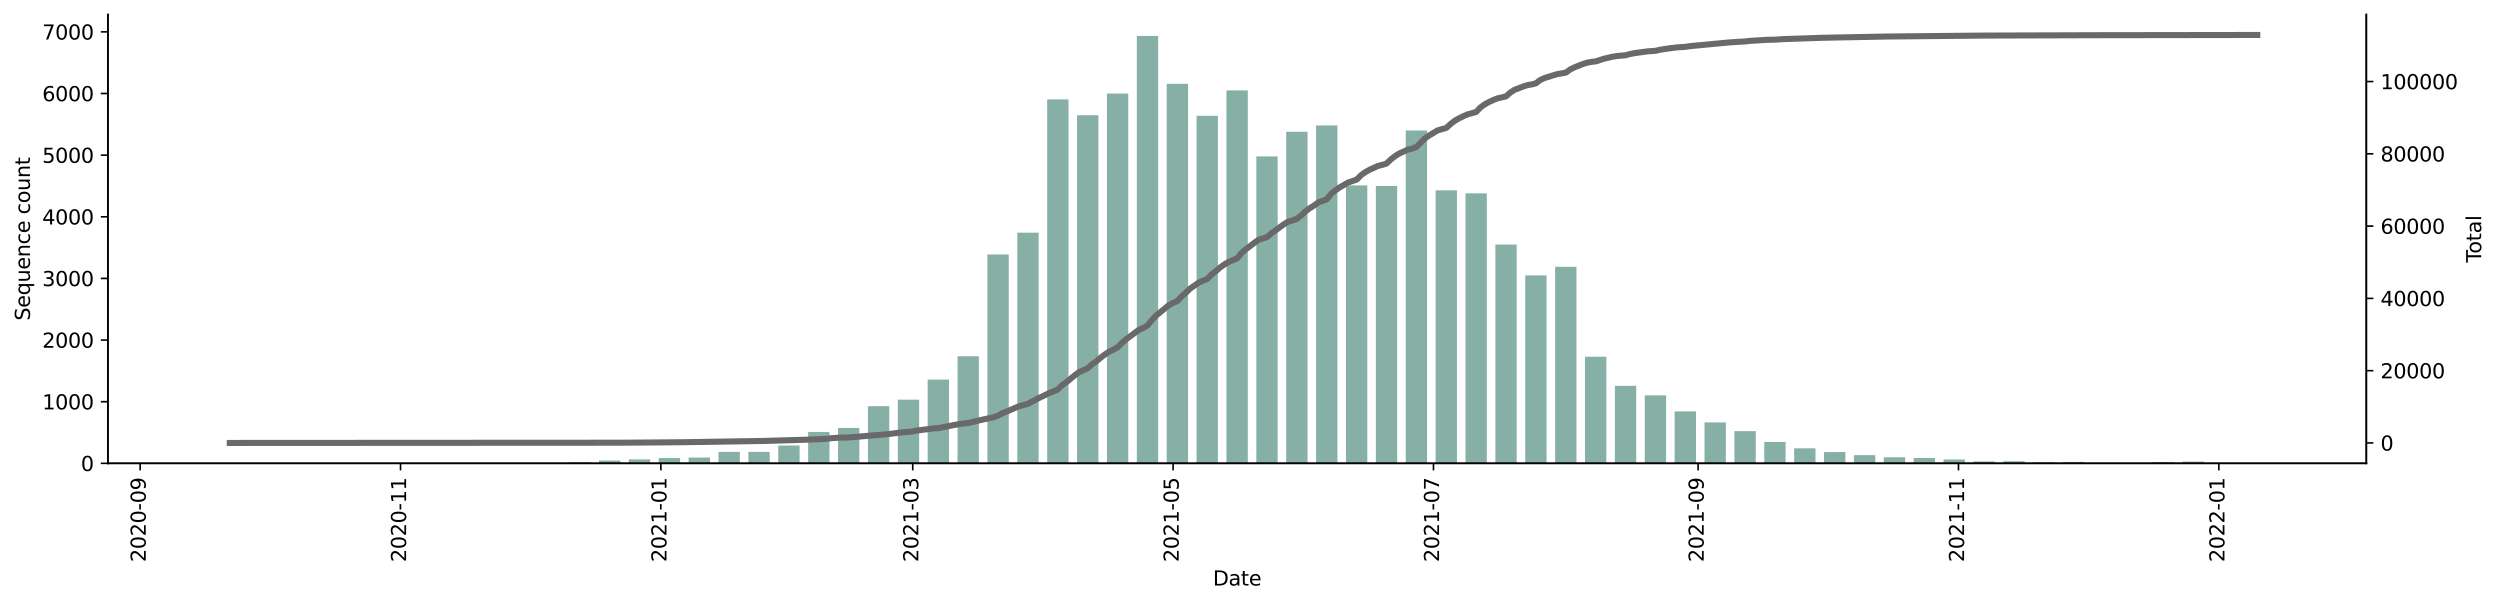 <?xml version="1.0" encoding="utf-8" standalone="no"?>
<!DOCTYPE svg PUBLIC "-//W3C//DTD SVG 1.1//EN"
  "http://www.w3.org/Graphics/SVG/1.1/DTD/svg11.dtd">
<svg xmlns:xlink="http://www.w3.org/1999/xlink" width="1235.381pt" height="298.621pt" viewBox="0 0 1235.381 298.621" xmlns="http://www.w3.org/2000/svg" version="1.1">
 <defs>
  <style type="text/css">*{stroke-linejoin: round; stroke-linecap: butt}</style>
 </defs>
 <g id="figure_1">
  <g id="patch_1">
   <path d="M 0 298.621 
L 1235.381 298.621 
L 1235.381 0 
L 0 0 
z
" style="fill: #ffffff"/>
  </g>
  <g id="axes_1">
   <g id="patch_2">
    <path d="M 53.328 228.96 
L 1169.328 228.96 
L 1169.328 7.2 
L 53.328 7.2 
z
" style="fill: #ffffff"/>
   </g>
   <g id="patch_3">
    <path d="M 104.055 228.96 
L 114.602 228.96 
L 114.602 228.93 
L 104.055 228.93 
z
" clip-path="url(#p263ed61cb4)" style="fill: #86b0a6"/>
   </g>
   <g id="patch_4">
    <path d="M 118.82 228.96 
L 129.366 228.96 
L 129.366 228.93 
L 118.82 228.93 
z
" clip-path="url(#p263ed61cb4)" style="fill: #86b0a6"/>
   </g>
   <g id="patch_5">
    <path d="M 148.349 228.96 
L 158.896 228.96 
L 158.896 228.93 
L 148.349 228.93 
z
" clip-path="url(#p263ed61cb4)" style="fill: #86b0a6"/>
   </g>
   <g id="patch_6">
    <path d="M 163.114 228.96 
L 173.66 228.96 
L 173.66 228.899 
L 163.114 228.899 
z
" clip-path="url(#p263ed61cb4)" style="fill: #86b0a6"/>
   </g>
   <g id="patch_7">
    <path d="M 177.879 228.96 
L 188.425 228.96 
L 188.425 228.869 
L 177.879 228.869 
z
" clip-path="url(#p263ed61cb4)" style="fill: #86b0a6"/>
   </g>
   <g id="patch_8">
    <path d="M 192.644 228.96 
L 203.19 228.96 
L 203.19 228.93 
L 192.644 228.93 
z
" clip-path="url(#p263ed61cb4)" style="fill: #86b0a6"/>
   </g>
   <g id="patch_9">
    <path d="M 222.173 228.96 
L 232.719 228.96 
L 232.719 228.869 
L 222.173 228.869 
z
" clip-path="url(#p263ed61cb4)" style="fill: #86b0a6"/>
   </g>
   <g id="patch_10">
    <path d="M 251.702 228.96 
L 262.249 228.96 
L 262.249 228.808 
L 251.702 228.808 
z
" clip-path="url(#p263ed61cb4)" style="fill: #86b0a6"/>
   </g>
   <g id="patch_11">
    <path d="M 266.467 228.96 
L 277.013 228.96 
L 277.013 228.869 
L 266.467 228.869 
z
" clip-path="url(#p263ed61cb4)" style="fill: #86b0a6"/>
   </g>
   <g id="patch_12">
    <path d="M 281.232 228.96 
L 291.778 228.96 
L 291.778 228.412 
L 281.232 228.412 
z
" clip-path="url(#p263ed61cb4)" style="fill: #86b0a6"/>
   </g>
   <g id="patch_13">
    <path d="M 295.996 228.96 
L 306.543 228.96 
L 306.543 227.589 
L 295.996 227.589 
z
" clip-path="url(#p263ed61cb4)" style="fill: #86b0a6"/>
   </g>
   <g id="patch_14">
    <path d="M 310.761 228.96 
L 321.307 228.96 
L 321.307 227.011 
L 310.761 227.011 
z
" clip-path="url(#p263ed61cb4)" style="fill: #86b0a6"/>
   </g>
   <g id="patch_15">
    <path d="M 325.526 228.96 
L 336.072 228.96 
L 336.072 226.341 
L 325.526 226.341 
z
" clip-path="url(#p263ed61cb4)" style="fill: #86b0a6"/>
   </g>
   <g id="patch_16">
    <path d="M 340.291 228.96 
L 350.837 228.96 
L 350.837 226.097 
L 340.291 226.097 
z
" clip-path="url(#p263ed61cb4)" style="fill: #86b0a6"/>
   </g>
   <g id="patch_17">
    <path d="M 355.055 228.96 
L 365.601 228.96 
L 365.601 223.295 
L 355.055 223.295 
z
" clip-path="url(#p263ed61cb4)" style="fill: #86b0a6"/>
   </g>
   <g id="patch_18">
    <path d="M 369.82 228.96 
L 380.366 228.96 
L 380.366 223.295 
L 369.82 223.295 
z
" clip-path="url(#p263ed61cb4)" style="fill: #86b0a6"/>
   </g>
   <g id="patch_19">
    <path d="M 384.585 228.96 
L 395.131 228.96 
L 395.131 220.157 
L 384.585 220.157 
z
" clip-path="url(#p263ed61cb4)" style="fill: #86b0a6"/>
   </g>
   <g id="patch_20">
    <path d="M 399.349 228.96 
L 409.896 228.96 
L 409.896 213.426 
L 399.349 213.426 
z
" clip-path="url(#p263ed61cb4)" style="fill: #86b0a6"/>
   </g>
   <g id="patch_21">
    <path d="M 414.114 228.96 
L 424.66 228.96 
L 424.66 211.477 
L 414.114 211.477 
z
" clip-path="url(#p263ed61cb4)" style="fill: #86b0a6"/>
   </g>
   <g id="patch_22">
    <path d="M 428.879 228.96 
L 439.425 228.96 
L 439.425 200.725 
L 428.879 200.725 
z
" clip-path="url(#p263ed61cb4)" style="fill: #86b0a6"/>
   </g>
   <g id="patch_23">
    <path d="M 443.643 228.96 
L 454.19 228.96 
L 454.19 197.496 
L 443.643 197.496 
z
" clip-path="url(#p263ed61cb4)" style="fill: #86b0a6"/>
   </g>
   <g id="patch_24">
    <path d="M 458.408 228.96 
L 468.954 228.96 
L 468.954 187.597 
L 458.408 187.597 
z
" clip-path="url(#p263ed61cb4)" style="fill: #86b0a6"/>
   </g>
   <g id="patch_25">
    <path d="M 473.173 228.96 
L 483.719 228.96 
L 483.719 176.053 
L 473.173 176.053 
z
" clip-path="url(#p263ed61cb4)" style="fill: #86b0a6"/>
   </g>
   <g id="patch_26">
    <path d="M 487.937 228.96 
L 498.484 228.96 
L 498.484 125.736 
L 487.937 125.736 
z
" clip-path="url(#p263ed61cb4)" style="fill: #86b0a6"/>
   </g>
   <g id="patch_27">
    <path d="M 502.702 228.96 
L 513.248 228.96 
L 513.248 114.984 
L 502.702 114.984 
z
" clip-path="url(#p263ed61cb4)" style="fill: #86b0a6"/>
   </g>
   <g id="patch_28">
    <path d="M 517.467 228.96 
L 528.013 228.96 
L 528.013 49.132 
L 517.467 49.132 
z
" clip-path="url(#p263ed61cb4)" style="fill: #86b0a6"/>
   </g>
   <g id="patch_29">
    <path d="M 532.232 228.96 
L 542.778 228.96 
L 542.778 56.93 
L 532.232 56.93 
z
" clip-path="url(#p263ed61cb4)" style="fill: #86b0a6"/>
   </g>
   <g id="patch_30">
    <path d="M 546.996 228.96 
L 557.542 228.96 
L 557.542 46.208 
L 546.996 46.208 
z
" clip-path="url(#p263ed61cb4)" style="fill: #86b0a6"/>
   </g>
   <g id="patch_31">
    <path d="M 561.761 228.96 
L 572.307 228.96 
L 572.307 17.76 
L 561.761 17.76 
z
" clip-path="url(#p263ed61cb4)" style="fill: #86b0a6"/>
   </g>
   <g id="patch_32">
    <path d="M 576.526 228.96 
L 587.072 228.96 
L 587.072 41.426 
L 576.526 41.426 
z
" clip-path="url(#p263ed61cb4)" style="fill: #86b0a6"/>
   </g>
   <g id="patch_33">
    <path d="M 591.29 228.96 
L 601.837 228.96 
L 601.837 57.234 
L 591.29 57.234 
z
" clip-path="url(#p263ed61cb4)" style="fill: #86b0a6"/>
   </g>
   <g id="patch_34">
    <path d="M 606.055 228.96 
L 616.601 228.96 
L 616.601 44.685 
L 606.055 44.685 
z
" clip-path="url(#p263ed61cb4)" style="fill: #86b0a6"/>
   </g>
   <g id="patch_35">
    <path d="M 620.82 228.96 
L 631.366 228.96 
L 631.366 77.276 
L 620.82 77.276 
z
" clip-path="url(#p263ed61cb4)" style="fill: #86b0a6"/>
   </g>
   <g id="patch_36">
    <path d="M 635.584 228.96 
L 646.131 228.96 
L 646.131 65.093 
L 635.584 65.093 
z
" clip-path="url(#p263ed61cb4)" style="fill: #86b0a6"/>
   </g>
   <g id="patch_37">
    <path d="M 650.349 228.96 
L 660.895 228.96 
L 660.895 61.986 
L 650.349 61.986 
z
" clip-path="url(#p263ed61cb4)" style="fill: #86b0a6"/>
   </g>
   <g id="patch_38">
    <path d="M 665.114 228.96 
L 675.66 228.96 
L 675.66 91.622 
L 665.114 91.622 
z
" clip-path="url(#p263ed61cb4)" style="fill: #86b0a6"/>
   </g>
   <g id="patch_39">
    <path d="M 679.878 228.96 
L 690.425 228.96 
L 690.425 91.896 
L 679.878 91.896 
z
" clip-path="url(#p263ed61cb4)" style="fill: #86b0a6"/>
   </g>
   <g id="patch_40">
    <path d="M 694.643 228.96 
L 705.189 228.96 
L 705.189 64.484 
L 694.643 64.484 
z
" clip-path="url(#p263ed61cb4)" style="fill: #86b0a6"/>
   </g>
   <g id="patch_41">
    <path d="M 709.408 228.96 
L 719.954 228.96 
L 719.954 94.059 
L 709.408 94.059 
z
" clip-path="url(#p263ed61cb4)" style="fill: #86b0a6"/>
   </g>
   <g id="patch_42">
    <path d="M 724.173 228.96 
L 734.719 228.96 
L 734.719 95.551 
L 724.173 95.551 
z
" clip-path="url(#p263ed61cb4)" style="fill: #86b0a6"/>
   </g>
   <g id="patch_43">
    <path d="M 738.937 228.96 
L 749.483 228.96 
L 749.483 120.832 
L 738.937 120.832 
z
" clip-path="url(#p263ed61cb4)" style="fill: #86b0a6"/>
   </g>
   <g id="patch_44">
    <path d="M 753.702 228.96 
L 764.248 228.96 
L 764.248 136.092 
L 753.702 136.092 
z
" clip-path="url(#p263ed61cb4)" style="fill: #86b0a6"/>
   </g>
   <g id="patch_45">
    <path d="M 768.467 228.96 
L 779.013 228.96 
L 779.013 131.827 
L 768.467 131.827 
z
" clip-path="url(#p263ed61cb4)" style="fill: #86b0a6"/>
   </g>
   <g id="patch_46">
    <path d="M 783.231 228.96 
L 793.778 228.96 
L 793.778 176.297 
L 783.231 176.297 
z
" clip-path="url(#p263ed61cb4)" style="fill: #86b0a6"/>
   </g>
   <g id="patch_47">
    <path d="M 797.996 228.96 
L 808.542 228.96 
L 808.542 190.643 
L 797.996 190.643 
z
" clip-path="url(#p263ed61cb4)" style="fill: #86b0a6"/>
   </g>
   <g id="patch_48">
    <path d="M 812.761 228.96 
L 823.307 228.96 
L 823.307 195.364 
L 812.761 195.364 
z
" clip-path="url(#p263ed61cb4)" style="fill: #86b0a6"/>
   </g>
   <g id="patch_49">
    <path d="M 827.525 228.96 
L 838.072 228.96 
L 838.072 203.283 
L 827.525 203.283 
z
" clip-path="url(#p263ed61cb4)" style="fill: #86b0a6"/>
   </g>
   <g id="patch_50">
    <path d="M 842.29 228.96 
L 852.836 228.96 
L 852.836 208.735 
L 842.29 208.735 
z
" clip-path="url(#p263ed61cb4)" style="fill: #86b0a6"/>
   </g>
   <g id="patch_51">
    <path d="M 857.055 228.96 
L 867.601 228.96 
L 867.601 213.03 
L 857.055 213.03 
z
" clip-path="url(#p263ed61cb4)" style="fill: #86b0a6"/>
   </g>
   <g id="patch_52">
    <path d="M 871.82 228.96 
L 882.366 228.96 
L 882.366 218.391 
L 871.82 218.391 
z
" clip-path="url(#p263ed61cb4)" style="fill: #86b0a6"/>
   </g>
   <g id="patch_53">
    <path d="M 886.584 228.96 
L 897.13 228.96 
L 897.13 221.528 
L 886.584 221.528 
z
" clip-path="url(#p263ed61cb4)" style="fill: #86b0a6"/>
   </g>
   <g id="patch_54">
    <path d="M 901.349 228.96 
L 911.895 228.96 
L 911.895 223.386 
L 901.349 223.386 
z
" clip-path="url(#p263ed61cb4)" style="fill: #86b0a6"/>
   </g>
   <g id="patch_55">
    <path d="M 916.114 228.96 
L 926.66 228.96 
L 926.66 224.909 
L 916.114 224.909 
z
" clip-path="url(#p263ed61cb4)" style="fill: #86b0a6"/>
   </g>
   <g id="patch_56">
    <path d="M 930.878 228.96 
L 941.425 228.96 
L 941.425 225.975 
L 930.878 225.975 
z
" clip-path="url(#p263ed61cb4)" style="fill: #86b0a6"/>
   </g>
   <g id="patch_57">
    <path d="M 945.643 228.96 
L 956.189 228.96 
L 956.189 226.31 
L 945.643 226.31 
z
" clip-path="url(#p263ed61cb4)" style="fill: #86b0a6"/>
   </g>
   <g id="patch_58">
    <path d="M 960.408 228.96 
L 970.954 228.96 
L 970.954 227.041 
L 960.408 227.041 
z
" clip-path="url(#p263ed61cb4)" style="fill: #86b0a6"/>
   </g>
   <g id="patch_59">
    <path d="M 975.172 228.96 
L 985.719 228.96 
L 985.719 228.016 
L 975.172 228.016 
z
" clip-path="url(#p263ed61cb4)" style="fill: #86b0a6"/>
   </g>
   <g id="patch_60">
    <path d="M 989.937 228.96 
L 1000.483 228.96 
L 1000.483 227.924 
L 989.937 227.924 
z
" clip-path="url(#p263ed61cb4)" style="fill: #86b0a6"/>
   </g>
   <g id="patch_61">
    <path d="M 1004.702 228.96 
L 1015.248 228.96 
L 1015.248 228.412 
L 1004.702 228.412 
z
" clip-path="url(#p263ed61cb4)" style="fill: #86b0a6"/>
   </g>
   <g id="patch_62">
    <path d="M 1019.466 228.96 
L 1030.013 228.96 
L 1030.013 228.259 
L 1019.466 228.259 
z
" clip-path="url(#p263ed61cb4)" style="fill: #86b0a6"/>
   </g>
   <g id="patch_63">
    <path d="M 1034.231 228.96 
L 1044.777 228.96 
L 1044.777 228.716 
L 1034.231 228.716 
z
" clip-path="url(#p263ed61cb4)" style="fill: #86b0a6"/>
   </g>
   <g id="patch_64">
    <path d="M 1048.996 228.96 
L 1059.542 228.96 
L 1059.542 228.808 
L 1048.996 228.808 
z
" clip-path="url(#p263ed61cb4)" style="fill: #86b0a6"/>
   </g>
   <g id="patch_65">
    <path d="M 1063.761 228.96 
L 1074.307 228.96 
L 1074.307 228.29 
L 1063.761 228.29 
z
" clip-path="url(#p263ed61cb4)" style="fill: #86b0a6"/>
   </g>
   <g id="patch_66">
    <path d="M 1078.525 228.96 
L 1089.071 228.96 
L 1089.071 228.107 
L 1078.525 228.107 
z
" clip-path="url(#p263ed61cb4)" style="fill: #86b0a6"/>
   </g>
   <g id="patch_67">
    <path d="M 1108.055 228.96 
L 1118.601 228.96 
L 1118.601 228.93 
L 1108.055 228.93 
z
" clip-path="url(#p263ed61cb4)" style="fill: #86b0a6"/>
   </g>
   <g id="matplotlib.axis_1">
    <g id="xtick_1">
     <g id="line2d_1">
      <defs>
       <path id="m1901e3c5ef" d="M 0 0 
L 0 3.5 
" style="stroke: #000000; stroke-width: 0.8"/>
      </defs>
      <g>
       <use xlink:href="#m1901e3c5ef" x="69.253" y="228.96" style="stroke: #000000; stroke-width: 0.8"/>
      </g>
     </g>
     <g id="text_1">
      <!-- 2020-09 -->
      <g transform="translate(72.012 277.743)rotate(-90)scale(0.1 -0.1)">
       <defs>
        <path id="DejaVuSans-32" d="M 1228 531 
L 3431 531 
L 3431 0 
L 469 0 
L 469 531 
Q 828 903 1448 1529 
Q 2069 2156 2228 2338 
Q 2531 2678 2651 2914 
Q 2772 3150 2772 3378 
Q 2772 3750 2511 3984 
Q 2250 4219 1831 4219 
Q 1534 4219 1204 4116 
Q 875 4013 500 3803 
L 500 4441 
Q 881 4594 1212 4672 
Q 1544 4750 1819 4750 
Q 2544 4750 2975 4387 
Q 3406 4025 3406 3419 
Q 3406 3131 3298 2873 
Q 3191 2616 2906 2266 
Q 2828 2175 2409 1742 
Q 1991 1309 1228 531 
z
" transform="scale(0.016)"/>
        <path id="DejaVuSans-30" d="M 2034 4250 
Q 1547 4250 1301 3770 
Q 1056 3291 1056 2328 
Q 1056 1369 1301 889 
Q 1547 409 2034 409 
Q 2525 409 2770 889 
Q 3016 1369 3016 2328 
Q 3016 3291 2770 3770 
Q 2525 4250 2034 4250 
z
M 2034 4750 
Q 2819 4750 3233 4129 
Q 3647 3509 3647 2328 
Q 3647 1150 3233 529 
Q 2819 -91 2034 -91 
Q 1250 -91 836 529 
Q 422 1150 422 2328 
Q 422 3509 836 4129 
Q 1250 4750 2034 4750 
z
" transform="scale(0.016)"/>
        <path id="DejaVuSans-2d" d="M 313 2009 
L 1997 2009 
L 1997 1497 
L 313 1497 
L 313 2009 
z
" transform="scale(0.016)"/>
        <path id="DejaVuSans-39" d="M 703 97 
L 703 672 
Q 941 559 1184 500 
Q 1428 441 1663 441 
Q 2288 441 2617 861 
Q 2947 1281 2994 2138 
Q 2813 1869 2534 1725 
Q 2256 1581 1919 1581 
Q 1219 1581 811 2004 
Q 403 2428 403 3163 
Q 403 3881 828 4315 
Q 1253 4750 1959 4750 
Q 2769 4750 3195 4129 
Q 3622 3509 3622 2328 
Q 3622 1225 3098 567 
Q 2575 -91 1691 -91 
Q 1453 -91 1209 -44 
Q 966 3 703 97 
z
M 1959 2075 
Q 2384 2075 2632 2365 
Q 2881 2656 2881 3163 
Q 2881 3666 2632 3958 
Q 2384 4250 1959 4250 
Q 1534 4250 1286 3958 
Q 1038 3666 1038 3163 
Q 1038 2656 1286 2365 
Q 1534 2075 1959 2075 
z
" transform="scale(0.016)"/>
       </defs>
       <use xlink:href="#DejaVuSans-32"/>
       <use xlink:href="#DejaVuSans-30" x="63.623"/>
       <use xlink:href="#DejaVuSans-32" x="127.246"/>
       <use xlink:href="#DejaVuSans-30" x="190.869"/>
       <use xlink:href="#DejaVuSans-2d" x="254.492"/>
       <use xlink:href="#DejaVuSans-30" x="290.576"/>
       <use xlink:href="#DejaVuSans-39" x="354.199"/>
      </g>
     </g>
    </g>
    <g id="xtick_2">
     <g id="line2d_2">
      <g>
       <use xlink:href="#m1901e3c5ef" x="197.917" y="228.96" style="stroke: #000000; stroke-width: 0.8"/>
      </g>
     </g>
     <g id="text_2">
      <!-- 2020-11 -->
      <g transform="translate(200.676 277.743)rotate(-90)scale(0.1 -0.1)">
       <defs>
        <path id="DejaVuSans-31" d="M 794 531 
L 1825 531 
L 1825 4091 
L 703 3866 
L 703 4441 
L 1819 4666 
L 2450 4666 
L 2450 531 
L 3481 531 
L 3481 0 
L 794 0 
L 794 531 
z
" transform="scale(0.016)"/>
       </defs>
       <use xlink:href="#DejaVuSans-32"/>
       <use xlink:href="#DejaVuSans-30" x="63.623"/>
       <use xlink:href="#DejaVuSans-32" x="127.246"/>
       <use xlink:href="#DejaVuSans-30" x="190.869"/>
       <use xlink:href="#DejaVuSans-2d" x="254.492"/>
       <use xlink:href="#DejaVuSans-31" x="290.576"/>
       <use xlink:href="#DejaVuSans-31" x="354.199"/>
      </g>
     </g>
    </g>
    <g id="xtick_3">
     <g id="line2d_3">
      <g>
       <use xlink:href="#m1901e3c5ef" x="326.58" y="228.96" style="stroke: #000000; stroke-width: 0.8"/>
      </g>
     </g>
     <g id="text_3">
      <!-- 2021-01 -->
      <g transform="translate(329.34 277.743)rotate(-90)scale(0.1 -0.1)">
       <use xlink:href="#DejaVuSans-32"/>
       <use xlink:href="#DejaVuSans-30" x="63.623"/>
       <use xlink:href="#DejaVuSans-32" x="127.246"/>
       <use xlink:href="#DejaVuSans-31" x="190.869"/>
       <use xlink:href="#DejaVuSans-2d" x="254.492"/>
       <use xlink:href="#DejaVuSans-30" x="290.576"/>
       <use xlink:href="#DejaVuSans-31" x="354.199"/>
      </g>
     </g>
    </g>
    <g id="xtick_4">
     <g id="line2d_4">
      <g>
       <use xlink:href="#m1901e3c5ef" x="451.026" y="228.96" style="stroke: #000000; stroke-width: 0.8"/>
      </g>
     </g>
     <g id="text_4">
      <!-- 2021-03 -->
      <g transform="translate(453.785 277.743)rotate(-90)scale(0.1 -0.1)">
       <defs>
        <path id="DejaVuSans-33" d="M 2597 2516 
Q 3050 2419 3304 2112 
Q 3559 1806 3559 1356 
Q 3559 666 3084 287 
Q 2609 -91 1734 -91 
Q 1441 -91 1130 -33 
Q 819 25 488 141 
L 488 750 
Q 750 597 1062 519 
Q 1375 441 1716 441 
Q 2309 441 2620 675 
Q 2931 909 2931 1356 
Q 2931 1769 2642 2001 
Q 2353 2234 1838 2234 
L 1294 2234 
L 1294 2753 
L 1863 2753 
Q 2328 2753 2575 2939 
Q 2822 3125 2822 3475 
Q 2822 3834 2567 4026 
Q 2313 4219 1838 4219 
Q 1578 4219 1281 4162 
Q 984 4106 628 3988 
L 628 4550 
Q 988 4650 1302 4700 
Q 1616 4750 1894 4750 
Q 2613 4750 3031 4423 
Q 3450 4097 3450 3541 
Q 3450 3153 3228 2886 
Q 3006 2619 2597 2516 
z
" transform="scale(0.016)"/>
       </defs>
       <use xlink:href="#DejaVuSans-32"/>
       <use xlink:href="#DejaVuSans-30" x="63.623"/>
       <use xlink:href="#DejaVuSans-32" x="127.246"/>
       <use xlink:href="#DejaVuSans-31" x="190.869"/>
       <use xlink:href="#DejaVuSans-2d" x="254.492"/>
       <use xlink:href="#DejaVuSans-30" x="290.576"/>
       <use xlink:href="#DejaVuSans-33" x="354.199"/>
      </g>
     </g>
    </g>
    <g id="xtick_5">
     <g id="line2d_5">
      <g>
       <use xlink:href="#m1901e3c5ef" x="579.689" y="228.96" style="stroke: #000000; stroke-width: 0.8"/>
      </g>
     </g>
     <g id="text_5">
      <!-- 2021-05 -->
      <g transform="translate(582.449 277.743)rotate(-90)scale(0.1 -0.1)">
       <defs>
        <path id="DejaVuSans-35" d="M 691 4666 
L 3169 4666 
L 3169 4134 
L 1269 4134 
L 1269 2991 
Q 1406 3038 1543 3061 
Q 1681 3084 1819 3084 
Q 2600 3084 3056 2656 
Q 3513 2228 3513 1497 
Q 3513 744 3044 326 
Q 2575 -91 1722 -91 
Q 1428 -91 1123 -41 
Q 819 9 494 109 
L 494 744 
Q 775 591 1075 516 
Q 1375 441 1709 441 
Q 2250 441 2565 725 
Q 2881 1009 2881 1497 
Q 2881 1984 2565 2268 
Q 2250 2553 1709 2553 
Q 1456 2553 1204 2497 
Q 953 2441 691 2322 
L 691 4666 
z
" transform="scale(0.016)"/>
       </defs>
       <use xlink:href="#DejaVuSans-32"/>
       <use xlink:href="#DejaVuSans-30" x="63.623"/>
       <use xlink:href="#DejaVuSans-32" x="127.246"/>
       <use xlink:href="#DejaVuSans-31" x="190.869"/>
       <use xlink:href="#DejaVuSans-2d" x="254.492"/>
       <use xlink:href="#DejaVuSans-30" x="290.576"/>
       <use xlink:href="#DejaVuSans-35" x="354.199"/>
      </g>
     </g>
    </g>
    <g id="xtick_6">
     <g id="line2d_6">
      <g>
       <use xlink:href="#m1901e3c5ef" x="708.353" y="228.96" style="stroke: #000000; stroke-width: 0.8"/>
      </g>
     </g>
     <g id="text_6">
      <!-- 2021-07 -->
      <g transform="translate(711.113 277.743)rotate(-90)scale(0.1 -0.1)">
       <defs>
        <path id="DejaVuSans-37" d="M 525 4666 
L 3525 4666 
L 3525 4397 
L 1831 0 
L 1172 0 
L 2766 4134 
L 525 4134 
L 525 4666 
z
" transform="scale(0.016)"/>
       </defs>
       <use xlink:href="#DejaVuSans-32"/>
       <use xlink:href="#DejaVuSans-30" x="63.623"/>
       <use xlink:href="#DejaVuSans-32" x="127.246"/>
       <use xlink:href="#DejaVuSans-31" x="190.869"/>
       <use xlink:href="#DejaVuSans-2d" x="254.492"/>
       <use xlink:href="#DejaVuSans-30" x="290.576"/>
       <use xlink:href="#DejaVuSans-37" x="354.199"/>
      </g>
     </g>
    </g>
    <g id="xtick_7">
     <g id="line2d_7">
      <g>
       <use xlink:href="#m1901e3c5ef" x="839.126" y="228.96" style="stroke: #000000; stroke-width: 0.8"/>
      </g>
     </g>
     <g id="text_7">
      <!-- 2021-09 -->
      <g transform="translate(841.886 277.743)rotate(-90)scale(0.1 -0.1)">
       <use xlink:href="#DejaVuSans-32"/>
       <use xlink:href="#DejaVuSans-30" x="63.623"/>
       <use xlink:href="#DejaVuSans-32" x="127.246"/>
       <use xlink:href="#DejaVuSans-31" x="190.869"/>
       <use xlink:href="#DejaVuSans-2d" x="254.492"/>
       <use xlink:href="#DejaVuSans-30" x="290.576"/>
       <use xlink:href="#DejaVuSans-39" x="354.199"/>
      </g>
     </g>
    </g>
    <g id="xtick_8">
     <g id="line2d_8">
      <g>
       <use xlink:href="#m1901e3c5ef" x="967.79" y="228.96" style="stroke: #000000; stroke-width: 0.8"/>
      </g>
     </g>
     <g id="text_8">
      <!-- 2021-11 -->
      <g transform="translate(970.549 277.743)rotate(-90)scale(0.1 -0.1)">
       <use xlink:href="#DejaVuSans-32"/>
       <use xlink:href="#DejaVuSans-30" x="63.623"/>
       <use xlink:href="#DejaVuSans-32" x="127.246"/>
       <use xlink:href="#DejaVuSans-31" x="190.869"/>
       <use xlink:href="#DejaVuSans-2d" x="254.492"/>
       <use xlink:href="#DejaVuSans-31" x="290.576"/>
       <use xlink:href="#DejaVuSans-31" x="354.199"/>
      </g>
     </g>
    </g>
    <g id="xtick_9">
     <g id="line2d_9">
      <g>
       <use xlink:href="#m1901e3c5ef" x="1096.454" y="228.96" style="stroke: #000000; stroke-width: 0.8"/>
      </g>
     </g>
     <g id="text_9">
      <!-- 2022-01 -->
      <g transform="translate(1099.213 277.743)rotate(-90)scale(0.1 -0.1)">
       <use xlink:href="#DejaVuSans-32"/>
       <use xlink:href="#DejaVuSans-30" x="63.623"/>
       <use xlink:href="#DejaVuSans-32" x="127.246"/>
       <use xlink:href="#DejaVuSans-32" x="190.869"/>
       <use xlink:href="#DejaVuSans-2d" x="254.492"/>
       <use xlink:href="#DejaVuSans-30" x="290.576"/>
       <use xlink:href="#DejaVuSans-31" x="354.199"/>
      </g>
     </g>
    </g>
    <g id="text_10">
     <!-- Date -->
     <g transform="translate(599.377 289.341)scale(0.1 -0.1)">
      <defs>
       <path id="DejaVuSans-44" d="M 1259 4147 
L 1259 519 
L 2022 519 
Q 2988 519 3436 956 
Q 3884 1394 3884 2338 
Q 3884 3275 3436 3711 
Q 2988 4147 2022 4147 
L 1259 4147 
z
M 628 4666 
L 1925 4666 
Q 3281 4666 3915 4102 
Q 4550 3538 4550 2338 
Q 4550 1131 3912 565 
Q 3275 0 1925 0 
L 628 0 
L 628 4666 
z
" transform="scale(0.016)"/>
       <path id="DejaVuSans-61" d="M 2194 1759 
Q 1497 1759 1228 1600 
Q 959 1441 959 1056 
Q 959 750 1161 570 
Q 1363 391 1709 391 
Q 2188 391 2477 730 
Q 2766 1069 2766 1631 
L 2766 1759 
L 2194 1759 
z
M 3341 1997 
L 3341 0 
L 2766 0 
L 2766 531 
Q 2569 213 2275 61 
Q 1981 -91 1556 -91 
Q 1019 -91 701 211 
Q 384 513 384 1019 
Q 384 1609 779 1909 
Q 1175 2209 1959 2209 
L 2766 2209 
L 2766 2266 
Q 2766 2663 2505 2880 
Q 2244 3097 1772 3097 
Q 1472 3097 1187 3025 
Q 903 2953 641 2809 
L 641 3341 
Q 956 3463 1253 3523 
Q 1550 3584 1831 3584 
Q 2591 3584 2966 3190 
Q 3341 2797 3341 1997 
z
" transform="scale(0.016)"/>
       <path id="DejaVuSans-74" d="M 1172 4494 
L 1172 3500 
L 2356 3500 
L 2356 3053 
L 1172 3053 
L 1172 1153 
Q 1172 725 1289 603 
Q 1406 481 1766 481 
L 2356 481 
L 2356 0 
L 1766 0 
Q 1100 0 847 248 
Q 594 497 594 1153 
L 594 3053 
L 172 3053 
L 172 3500 
L 594 3500 
L 594 4494 
L 1172 4494 
z
" transform="scale(0.016)"/>
       <path id="DejaVuSans-65" d="M 3597 1894 
L 3597 1613 
L 953 1613 
Q 991 1019 1311 708 
Q 1631 397 2203 397 
Q 2534 397 2845 478 
Q 3156 559 3463 722 
L 3463 178 
Q 3153 47 2828 -22 
Q 2503 -91 2169 -91 
Q 1331 -91 842 396 
Q 353 884 353 1716 
Q 353 2575 817 3079 
Q 1281 3584 2069 3584 
Q 2775 3584 3186 3129 
Q 3597 2675 3597 1894 
z
M 3022 2063 
Q 3016 2534 2758 2815 
Q 2500 3097 2075 3097 
Q 1594 3097 1305 2825 
Q 1016 2553 972 2059 
L 3022 2063 
z
" transform="scale(0.016)"/>
      </defs>
      <use xlink:href="#DejaVuSans-44"/>
      <use xlink:href="#DejaVuSans-61" x="77.002"/>
      <use xlink:href="#DejaVuSans-74" x="138.281"/>
      <use xlink:href="#DejaVuSans-65" x="177.49"/>
     </g>
    </g>
   </g>
   <g id="matplotlib.axis_2">
    <g id="ytick_1">
     <g id="line2d_10">
      <defs>
       <path id="m5f4bb8d0c3" d="M 0 0 
L -3.5 0 
" style="stroke: #000000; stroke-width: 0.8"/>
      </defs>
      <g>
       <use xlink:href="#m5f4bb8d0c3" x="53.328" y="228.96" style="stroke: #000000; stroke-width: 0.8"/>
      </g>
     </g>
     <g id="text_11">
      <!-- 0 -->
      <g transform="translate(39.966 232.759)scale(0.1 -0.1)">
       <use xlink:href="#DejaVuSans-30"/>
      </g>
     </g>
    </g>
    <g id="ytick_2">
     <g id="line2d_11">
      <g>
       <use xlink:href="#m5f4bb8d0c3" x="53.328" y="198.501" style="stroke: #000000; stroke-width: 0.8"/>
      </g>
     </g>
     <g id="text_12">
      <!-- 1000 -->
      <g transform="translate(20.878 202.301)scale(0.1 -0.1)">
       <use xlink:href="#DejaVuSans-31"/>
       <use xlink:href="#DejaVuSans-30" x="63.623"/>
       <use xlink:href="#DejaVuSans-30" x="127.246"/>
       <use xlink:href="#DejaVuSans-30" x="190.869"/>
      </g>
     </g>
    </g>
    <g id="ytick_3">
     <g id="line2d_12">
      <g>
       <use xlink:href="#m5f4bb8d0c3" x="53.328" y="168.043" style="stroke: #000000; stroke-width: 0.8"/>
      </g>
     </g>
     <g id="text_13">
      <!-- 2000 -->
      <g transform="translate(20.878 171.842)scale(0.1 -0.1)">
       <use xlink:href="#DejaVuSans-32"/>
       <use xlink:href="#DejaVuSans-30" x="63.623"/>
       <use xlink:href="#DejaVuSans-30" x="127.246"/>
       <use xlink:href="#DejaVuSans-30" x="190.869"/>
      </g>
     </g>
    </g>
    <g id="ytick_4">
     <g id="line2d_13">
      <g>
       <use xlink:href="#m5f4bb8d0c3" x="53.328" y="137.584" style="stroke: #000000; stroke-width: 0.8"/>
      </g>
     </g>
     <g id="text_14">
      <!-- 3000 -->
      <g transform="translate(20.878 141.383)scale(0.1 -0.1)">
       <use xlink:href="#DejaVuSans-33"/>
       <use xlink:href="#DejaVuSans-30" x="63.623"/>
       <use xlink:href="#DejaVuSans-30" x="127.246"/>
       <use xlink:href="#DejaVuSans-30" x="190.869"/>
      </g>
     </g>
    </g>
    <g id="ytick_5">
     <g id="line2d_14">
      <g>
       <use xlink:href="#m5f4bb8d0c3" x="53.328" y="107.126" style="stroke: #000000; stroke-width: 0.8"/>
      </g>
     </g>
     <g id="text_15">
      <!-- 4000 -->
      <g transform="translate(20.878 110.925)scale(0.1 -0.1)">
       <defs>
        <path id="DejaVuSans-34" d="M 2419 4116 
L 825 1625 
L 2419 1625 
L 2419 4116 
z
M 2253 4666 
L 3047 4666 
L 3047 1625 
L 3713 1625 
L 3713 1100 
L 3047 1100 
L 3047 0 
L 2419 0 
L 2419 1100 
L 313 1100 
L 313 1709 
L 2253 4666 
z
" transform="scale(0.016)"/>
       </defs>
       <use xlink:href="#DejaVuSans-34"/>
       <use xlink:href="#DejaVuSans-30" x="63.623"/>
       <use xlink:href="#DejaVuSans-30" x="127.246"/>
       <use xlink:href="#DejaVuSans-30" x="190.869"/>
      </g>
     </g>
    </g>
    <g id="ytick_6">
     <g id="line2d_15">
      <g>
       <use xlink:href="#m5f4bb8d0c3" x="53.328" y="76.667" style="stroke: #000000; stroke-width: 0.8"/>
      </g>
     </g>
     <g id="text_16">
      <!-- 5000 -->
      <g transform="translate(20.878 80.466)scale(0.1 -0.1)">
       <use xlink:href="#DejaVuSans-35"/>
       <use xlink:href="#DejaVuSans-30" x="63.623"/>
       <use xlink:href="#DejaVuSans-30" x="127.246"/>
       <use xlink:href="#DejaVuSans-30" x="190.869"/>
      </g>
     </g>
    </g>
    <g id="ytick_7">
     <g id="line2d_16">
      <g>
       <use xlink:href="#m5f4bb8d0c3" x="53.328" y="46.208" style="stroke: #000000; stroke-width: 0.8"/>
      </g>
     </g>
     <g id="text_17">
      <!-- 6000 -->
      <g transform="translate(20.878 50.008)scale(0.1 -0.1)">
       <defs>
        <path id="DejaVuSans-36" d="M 2113 2584 
Q 1688 2584 1439 2293 
Q 1191 2003 1191 1497 
Q 1191 994 1439 701 
Q 1688 409 2113 409 
Q 2538 409 2786 701 
Q 3034 994 3034 1497 
Q 3034 2003 2786 2293 
Q 2538 2584 2113 2584 
z
M 3366 4563 
L 3366 3988 
Q 3128 4100 2886 4159 
Q 2644 4219 2406 4219 
Q 1781 4219 1451 3797 
Q 1122 3375 1075 2522 
Q 1259 2794 1537 2939 
Q 1816 3084 2150 3084 
Q 2853 3084 3261 2657 
Q 3669 2231 3669 1497 
Q 3669 778 3244 343 
Q 2819 -91 2113 -91 
Q 1303 -91 875 529 
Q 447 1150 447 2328 
Q 447 3434 972 4092 
Q 1497 4750 2381 4750 
Q 2619 4750 2861 4703 
Q 3103 4656 3366 4563 
z
" transform="scale(0.016)"/>
       </defs>
       <use xlink:href="#DejaVuSans-36"/>
       <use xlink:href="#DejaVuSans-30" x="63.623"/>
       <use xlink:href="#DejaVuSans-30" x="127.246"/>
       <use xlink:href="#DejaVuSans-30" x="190.869"/>
      </g>
     </g>
    </g>
    <g id="ytick_8">
     <g id="line2d_17">
      <g>
       <use xlink:href="#m5f4bb8d0c3" x="53.328" y="15.75" style="stroke: #000000; stroke-width: 0.8"/>
      </g>
     </g>
     <g id="text_18">
      <!-- 7000 -->
      <g transform="translate(20.878 19.549)scale(0.1 -0.1)">
       <use xlink:href="#DejaVuSans-37"/>
       <use xlink:href="#DejaVuSans-30" x="63.623"/>
       <use xlink:href="#DejaVuSans-30" x="127.246"/>
       <use xlink:href="#DejaVuSans-30" x="190.869"/>
      </g>
     </g>
    </g>
    <g id="text_19">
     <!-- Sequence count -->
     <g transform="translate(14.798 158.44)rotate(-90)scale(0.1 -0.1)">
      <defs>
       <path id="DejaVuSans-53" d="M 3425 4513 
L 3425 3897 
Q 3066 4069 2747 4153 
Q 2428 4238 2131 4238 
Q 1616 4238 1336 4038 
Q 1056 3838 1056 3469 
Q 1056 3159 1242 3001 
Q 1428 2844 1947 2747 
L 2328 2669 
Q 3034 2534 3370 2195 
Q 3706 1856 3706 1288 
Q 3706 609 3251 259 
Q 2797 -91 1919 -91 
Q 1588 -91 1214 -16 
Q 841 59 441 206 
L 441 856 
Q 825 641 1194 531 
Q 1563 422 1919 422 
Q 2459 422 2753 634 
Q 3047 847 3047 1241 
Q 3047 1584 2836 1778 
Q 2625 1972 2144 2069 
L 1759 2144 
Q 1053 2284 737 2584 
Q 422 2884 422 3419 
Q 422 4038 858 4394 
Q 1294 4750 2059 4750 
Q 2388 4750 2728 4690 
Q 3069 4631 3425 4513 
z
" transform="scale(0.016)"/>
       <path id="DejaVuSans-71" d="M 947 1747 
Q 947 1113 1208 752 
Q 1469 391 1925 391 
Q 2381 391 2643 752 
Q 2906 1113 2906 1747 
Q 2906 2381 2643 2742 
Q 2381 3103 1925 3103 
Q 1469 3103 1208 2742 
Q 947 2381 947 1747 
z
M 2906 525 
Q 2725 213 2448 61 
Q 2172 -91 1784 -91 
Q 1150 -91 751 415 
Q 353 922 353 1747 
Q 353 2572 751 3078 
Q 1150 3584 1784 3584 
Q 2172 3584 2448 3432 
Q 2725 3281 2906 2969 
L 2906 3500 
L 3481 3500 
L 3481 -1331 
L 2906 -1331 
L 2906 525 
z
" transform="scale(0.016)"/>
       <path id="DejaVuSans-75" d="M 544 1381 
L 544 3500 
L 1119 3500 
L 1119 1403 
Q 1119 906 1312 657 
Q 1506 409 1894 409 
Q 2359 409 2629 706 
Q 2900 1003 2900 1516 
L 2900 3500 
L 3475 3500 
L 3475 0 
L 2900 0 
L 2900 538 
Q 2691 219 2414 64 
Q 2138 -91 1772 -91 
Q 1169 -91 856 284 
Q 544 659 544 1381 
z
M 1991 3584 
L 1991 3584 
z
" transform="scale(0.016)"/>
       <path id="DejaVuSans-6e" d="M 3513 2113 
L 3513 0 
L 2938 0 
L 2938 2094 
Q 2938 2591 2744 2837 
Q 2550 3084 2163 3084 
Q 1697 3084 1428 2787 
Q 1159 2491 1159 1978 
L 1159 0 
L 581 0 
L 581 3500 
L 1159 3500 
L 1159 2956 
Q 1366 3272 1645 3428 
Q 1925 3584 2291 3584 
Q 2894 3584 3203 3211 
Q 3513 2838 3513 2113 
z
" transform="scale(0.016)"/>
       <path id="DejaVuSans-63" d="M 3122 3366 
L 3122 2828 
Q 2878 2963 2633 3030 
Q 2388 3097 2138 3097 
Q 1578 3097 1268 2742 
Q 959 2388 959 1747 
Q 959 1106 1268 751 
Q 1578 397 2138 397 
Q 2388 397 2633 464 
Q 2878 531 3122 666 
L 3122 134 
Q 2881 22 2623 -34 
Q 2366 -91 2075 -91 
Q 1284 -91 818 406 
Q 353 903 353 1747 
Q 353 2603 823 3093 
Q 1294 3584 2113 3584 
Q 2378 3584 2631 3529 
Q 2884 3475 3122 3366 
z
" transform="scale(0.016)"/>
       <path id="DejaVuSans-20" transform="scale(0.016)"/>
       <path id="DejaVuSans-6f" d="M 1959 3097 
Q 1497 3097 1228 2736 
Q 959 2375 959 1747 
Q 959 1119 1226 758 
Q 1494 397 1959 397 
Q 2419 397 2687 759 
Q 2956 1122 2956 1747 
Q 2956 2369 2687 2733 
Q 2419 3097 1959 3097 
z
M 1959 3584 
Q 2709 3584 3137 3096 
Q 3566 2609 3566 1747 
Q 3566 888 3137 398 
Q 2709 -91 1959 -91 
Q 1206 -91 779 398 
Q 353 888 353 1747 
Q 353 2609 779 3096 
Q 1206 3584 1959 3584 
z
" transform="scale(0.016)"/>
      </defs>
      <use xlink:href="#DejaVuSans-53"/>
      <use xlink:href="#DejaVuSans-65" x="63.477"/>
      <use xlink:href="#DejaVuSans-71" x="125"/>
      <use xlink:href="#DejaVuSans-75" x="188.477"/>
      <use xlink:href="#DejaVuSans-65" x="251.855"/>
      <use xlink:href="#DejaVuSans-6e" x="313.379"/>
      <use xlink:href="#DejaVuSans-63" x="376.758"/>
      <use xlink:href="#DejaVuSans-65" x="431.738"/>
      <use xlink:href="#DejaVuSans-20" x="493.262"/>
      <use xlink:href="#DejaVuSans-63" x="525.049"/>
      <use xlink:href="#DejaVuSans-6f" x="580.029"/>
      <use xlink:href="#DejaVuSans-75" x="641.211"/>
      <use xlink:href="#DejaVuSans-6e" x="704.59"/>
      <use xlink:href="#DejaVuSans-74" x="767.969"/>
     </g>
    </g>
   </g>
   <g id="patch_68">
    <path d="M 53.328 228.96 
L 53.328 7.2 
" style="fill: none; stroke: #000000; stroke-width: 0.8; stroke-linejoin: miter; stroke-linecap: square"/>
   </g>
   <g id="patch_69">
    <path d="M 1169.328 228.96 
L 1169.328 7.2 
" style="fill: none; stroke: #000000; stroke-width: 0.8; stroke-linejoin: miter; stroke-linecap: square"/>
   </g>
   <g id="patch_70">
    <path d="M 53.328 228.96 
L 1169.328 228.96 
" style="fill: none; stroke: #000000; stroke-width: 0.8; stroke-linejoin: miter; stroke-linecap: square"/>
   </g>
  </g>
  <g id="axes_2">
   <g id="matplotlib.axis_3">
    <g id="ytick_9">
     <g id="line2d_18">
      <defs>
       <path id="m41c38cf6dd" d="M 0 0 
L 3.5 0 
" style="stroke: #000000; stroke-width: 0.8"/>
      </defs>
      <g>
       <use xlink:href="#m41c38cf6dd" x="1169.328" y="218.882" style="stroke: #000000; stroke-width: 0.8"/>
      </g>
     </g>
     <g id="text_20">
      <!-- 0 -->
      <g transform="translate(1176.328 222.681)scale(0.1 -0.1)">
       <use xlink:href="#DejaVuSans-30"/>
      </g>
     </g>
    </g>
    <g id="ytick_10">
     <g id="line2d_19">
      <g>
       <use xlink:href="#m41c38cf6dd" x="1169.328" y="183.163" style="stroke: #000000; stroke-width: 0.8"/>
      </g>
     </g>
     <g id="text_21">
      <!-- 20000 -->
      <g transform="translate(1176.328 186.962)scale(0.1 -0.1)">
       <use xlink:href="#DejaVuSans-32"/>
       <use xlink:href="#DejaVuSans-30" x="63.623"/>
       <use xlink:href="#DejaVuSans-30" x="127.246"/>
       <use xlink:href="#DejaVuSans-30" x="190.869"/>
       <use xlink:href="#DejaVuSans-30" x="254.492"/>
      </g>
     </g>
    </g>
    <g id="ytick_11">
     <g id="line2d_20">
      <g>
       <use xlink:href="#m41c38cf6dd" x="1169.328" y="147.444" style="stroke: #000000; stroke-width: 0.8"/>
      </g>
     </g>
     <g id="text_22">
      <!-- 40000 -->
      <g transform="translate(1176.328 151.243)scale(0.1 -0.1)">
       <use xlink:href="#DejaVuSans-34"/>
       <use xlink:href="#DejaVuSans-30" x="63.623"/>
       <use xlink:href="#DejaVuSans-30" x="127.246"/>
       <use xlink:href="#DejaVuSans-30" x="190.869"/>
       <use xlink:href="#DejaVuSans-30" x="254.492"/>
      </g>
     </g>
    </g>
    <g id="ytick_12">
     <g id="line2d_21">
      <g>
       <use xlink:href="#m41c38cf6dd" x="1169.328" y="111.725" style="stroke: #000000; stroke-width: 0.8"/>
      </g>
     </g>
     <g id="text_23">
      <!-- 60000 -->
      <g transform="translate(1176.328 115.524)scale(0.1 -0.1)">
       <use xlink:href="#DejaVuSans-36"/>
       <use xlink:href="#DejaVuSans-30" x="63.623"/>
       <use xlink:href="#DejaVuSans-30" x="127.246"/>
       <use xlink:href="#DejaVuSans-30" x="190.869"/>
       <use xlink:href="#DejaVuSans-30" x="254.492"/>
      </g>
     </g>
    </g>
    <g id="ytick_13">
     <g id="line2d_22">
      <g>
       <use xlink:href="#m41c38cf6dd" x="1169.328" y="76.006" style="stroke: #000000; stroke-width: 0.8"/>
      </g>
     </g>
     <g id="text_24">
      <!-- 80000 -->
      <g transform="translate(1176.328 79.805)scale(0.1 -0.1)">
       <defs>
        <path id="DejaVuSans-38" d="M 2034 2216 
Q 1584 2216 1326 1975 
Q 1069 1734 1069 1313 
Q 1069 891 1326 650 
Q 1584 409 2034 409 
Q 2484 409 2743 651 
Q 3003 894 3003 1313 
Q 3003 1734 2745 1975 
Q 2488 2216 2034 2216 
z
M 1403 2484 
Q 997 2584 770 2862 
Q 544 3141 544 3541 
Q 544 4100 942 4425 
Q 1341 4750 2034 4750 
Q 2731 4750 3128 4425 
Q 3525 4100 3525 3541 
Q 3525 3141 3298 2862 
Q 3072 2584 2669 2484 
Q 3125 2378 3379 2068 
Q 3634 1759 3634 1313 
Q 3634 634 3220 271 
Q 2806 -91 2034 -91 
Q 1263 -91 848 271 
Q 434 634 434 1313 
Q 434 1759 690 2068 
Q 947 2378 1403 2484 
z
M 1172 3481 
Q 1172 3119 1398 2916 
Q 1625 2713 2034 2713 
Q 2441 2713 2670 2916 
Q 2900 3119 2900 3481 
Q 2900 3844 2670 4047 
Q 2441 4250 2034 4250 
Q 1625 4250 1398 4047 
Q 1172 3844 1172 3481 
z
" transform="scale(0.016)"/>
       </defs>
       <use xlink:href="#DejaVuSans-38"/>
       <use xlink:href="#DejaVuSans-30" x="63.623"/>
       <use xlink:href="#DejaVuSans-30" x="127.246"/>
       <use xlink:href="#DejaVuSans-30" x="190.869"/>
       <use xlink:href="#DejaVuSans-30" x="254.492"/>
      </g>
     </g>
    </g>
    <g id="ytick_14">
     <g id="line2d_23">
      <g>
       <use xlink:href="#m41c38cf6dd" x="1169.328" y="40.287" style="stroke: #000000; stroke-width: 0.8"/>
      </g>
     </g>
     <g id="text_25">
      <!-- 100000 -->
      <g transform="translate(1176.328 44.086)scale(0.1 -0.1)">
       <use xlink:href="#DejaVuSans-31"/>
       <use xlink:href="#DejaVuSans-30" x="63.623"/>
       <use xlink:href="#DejaVuSans-30" x="127.246"/>
       <use xlink:href="#DejaVuSans-30" x="190.869"/>
       <use xlink:href="#DejaVuSans-30" x="254.492"/>
       <use xlink:href="#DejaVuSans-30" x="318.115"/>
      </g>
     </g>
    </g>
    <g id="text_26">
     <!-- Total -->
     <g transform="translate(1226.102 129.757)rotate(-90)scale(0.1 -0.1)">
      <defs>
       <path id="DejaVuSans-54" d="M -19 4666 
L 3928 4666 
L 3928 4134 
L 2272 4134 
L 2272 0 
L 1638 0 
L 1638 4134 
L -19 4134 
L -19 4666 
z
" transform="scale(0.016)"/>
       <path id="DejaVuSans-6c" d="M 603 4863 
L 1178 4863 
L 1178 0 
L 603 0 
L 603 4863 
z
" transform="scale(0.016)"/>
      </defs>
      <use xlink:href="#DejaVuSans-54"/>
      <use xlink:href="#DejaVuSans-6f" x="44.084"/>
      <use xlink:href="#DejaVuSans-74" x="105.266"/>
      <use xlink:href="#DejaVuSans-61" x="144.475"/>
      <use xlink:href="#DejaVuSans-6c" x="205.754"/>
     </g>
    </g>
   </g>
   <g id="line2d_24">
    <path d="M 113.547 218.88 
L 305.488 218.771 
L 322.362 218.648 
L 337.127 218.528 
L 377.202 217.889 
L 398.295 217.289 
L 402.513 217.117 
L 406.732 216.937 
L 408.841 216.799 
L 410.95 216.512 
L 415.169 216.26 
L 419.387 216.158 
L 423.606 215.824 
L 427.824 215.446 
L 438.37 214.574 
L 442.589 214.036 
L 446.807 213.526 
L 448.916 213.427 
L 451.026 213.16 
L 453.135 212.742 
L 461.572 211.681 
L 463.681 211.563 
L 474.227 209.497 
L 478.446 209.054 
L 484.774 207.509 
L 491.101 206.153 
L 493.211 205.414 
L 495.32 204.192 
L 497.429 203.412 
L 501.648 201.549 
L 503.757 200.681 
L 507.975 199.536 
L 512.194 197.249 
L 518.521 194.212 
L 520.631 193.418 
L 522.74 192.416 
L 524.849 190.342 
L 526.958 188.872 
L 531.177 185.384 
L 533.286 183.856 
L 537.505 181.955 
L 539.614 180.032 
L 541.723 178.575 
L 543.832 176.799 
L 545.942 175.196 
L 548.051 173.79 
L 550.16 172.786 
L 552.269 171.642 
L 554.379 169.482 
L 556.488 167.65 
L 562.816 162.976 
L 564.925 162.071 
L 567.034 160.847 
L 569.143 158.259 
L 571.253 155.993 
L 577.58 150.8 
L 579.689 149.687 
L 581.799 148.724 
L 583.908 146.476 
L 586.017 144.629 
L 588.126 142.586 
L 592.345 139.662 
L 594.454 138.691 
L 596.563 137.859 
L 598.673 135.656 
L 600.782 134.031 
L 602.891 132.193 
L 605 130.686 
L 607.11 129.45 
L 611.328 127.68 
L 613.437 125.098 
L 615.547 123.258 
L 619.765 120.044 
L 621.874 118.545 
L 626.093 117.159 
L 628.202 115.361 
L 634.53 110.748 
L 636.639 109.498 
L 638.748 108.923 
L 640.858 108.126 
L 642.967 106.478 
L 645.076 104.488 
L 647.185 102.875 
L 649.294 101.6 
L 651.404 100.046 
L 655.622 98.509 
L 657.731 95.835 
L 659.841 94.083 
L 661.95 92.633 
L 666.168 90.199 
L 670.387 88.761 
L 672.496 86.634 
L 674.605 85.11 
L 676.715 83.917 
L 680.933 81.983 
L 683.042 81.471 
L 685.152 80.831 
L 687.261 78.81 
L 689.37 77.154 
L 691.479 75.836 
L 695.698 73.913 
L 697.807 73.434 
L 699.916 72.632 
L 704.135 68.389 
L 706.244 66.928 
L 710.463 64.408 
L 714.681 63.216 
L 716.79 61.289 
L 718.899 59.655 
L 721.009 58.469 
L 723.118 57.416 
L 725.227 56.507 
L 729.446 55.331 
L 731.555 53.11 
L 733.664 51.581 
L 735.773 50.418 
L 737.883 49.432 
L 739.992 48.606 
L 744.21 47.622 
L 746.32 45.723 
L 748.429 44.371 
L 752.647 42.769 
L 754.757 42.071 
L 756.866 41.717 
L 758.975 41.19 
L 761.084 39.549 
L 763.194 38.567 
L 767.412 37.263 
L 769.521 36.629 
L 773.74 35.895 
L 775.849 34.368 
L 777.958 33.3 
L 782.177 31.627 
L 784.286 30.989 
L 786.395 30.576 
L 788.504 30.328 
L 792.723 28.982 
L 796.941 28.001 
L 799.051 27.68 
L 803.269 27.301 
L 805.378 26.728 
L 807.488 26.297 
L 813.815 25.41 
L 818.034 25.111 
L 820.143 24.61 
L 824.362 23.959 
L 828.58 23.417 
L 832.799 23.165 
L 834.908 22.824 
L 853.891 21.018 
L 860.219 20.58 
L 862.328 20.504 
L 864.437 20.225 
L 872.874 19.696 
L 877.093 19.598 
L 881.311 19.321 
L 900.294 18.678 
L 931.933 18.052 
L 980.445 17.58 
L 1037.395 17.394 
L 1115.437 17.28 
L 1115.437 17.28 
" clip-path="url(#p263ed61cb4)" style="fill: none; stroke: #696969; stroke-width: 3; stroke-linecap: square"/>
   </g>
   <g id="patch_71">
    <path d="M 53.328 228.96 
L 53.328 7.2 
" style="fill: none; stroke: #000000; stroke-width: 0.8; stroke-linejoin: miter; stroke-linecap: square"/>
   </g>
   <g id="patch_72">
    <path d="M 1169.328 228.96 
L 1169.328 7.2 
" style="fill: none; stroke: #000000; stroke-width: 0.8; stroke-linejoin: miter; stroke-linecap: square"/>
   </g>
   <g id="patch_73">
    <path d="M 53.328 228.96 
L 1169.328 228.96 
" style="fill: none; stroke: #000000; stroke-width: 0.8; stroke-linejoin: miter; stroke-linecap: square"/>
   </g>
  </g>
 </g>
 <defs>
  <clipPath id="p263ed61cb4">
   <rect x="53.328" y="7.2" width="1116" height="221.76"/>
  </clipPath>
 </defs>
</svg>
